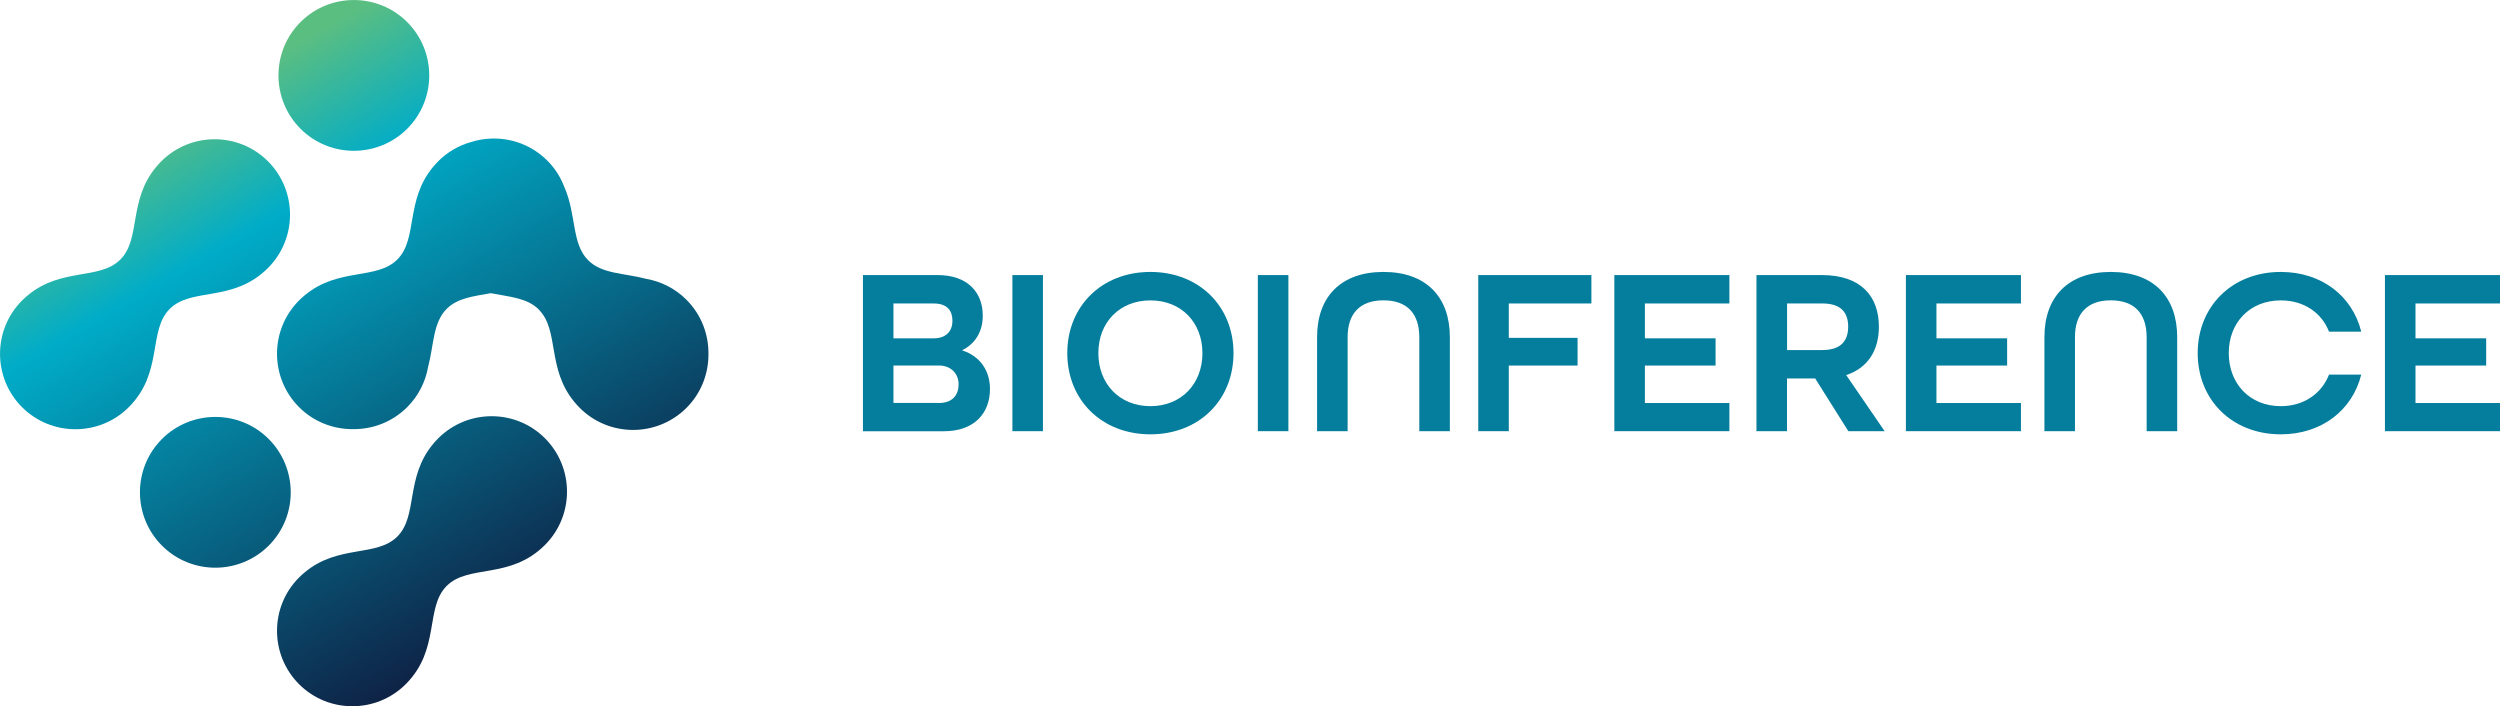 <?xml version="1.0" encoding="UTF-8"?><svg id="Layer_1" xmlns="http://www.w3.org/2000/svg" xmlns:xlink="http://www.w3.org/1999/xlink" viewBox="0 0 430.44 121.59"><defs><style>.cls-1{fill:#057e9d;}.cls-2{fill:url(#linear-gradient);}</style><linearGradient id="linear-gradient" x1="299.45" y1="274.13" x2="404.42" y2="302.26" gradientTransform="translate(15.85 -391.91) rotate(45)" gradientUnits="userSpaceOnUse"><stop offset=".03" stop-color="#5bbe81"/><stop offset=".25" stop-color="#00acc8"/><stop offset="1" stop-color="#0e2346"/></linearGradient></defs><g><path class="cls-1" d="M148.57,47.36h12.87c5.1,0,7.77,2.92,7.77,6.99,0,2.71-1.27,4.81-3.49,5.92v.08c2.96,.95,4.73,3.41,4.73,6.62,0,4.19-2.71,7.28-7.93,7.28h-13.94v-26.88Zm12.21,10.89c2.18,0,3.21-1.32,3.21-3s-.82-3-3.25-3h-6.91v6h6.95Zm.82,11.14c2.47,0,3.45-1.44,3.45-3.21s-1.23-3.25-3.41-3.25h-7.81v6.45h7.77Z"/><path class="cls-1" d="M174.31,47.36h5.26v26.88h-5.26v-26.88Z"/><path class="cls-1" d="M183.76,60.8c0-8.06,5.92-13.98,14.31-13.98s14.31,5.92,14.31,13.98-5.92,13.98-14.31,13.98-14.31-5.92-14.31-13.98Zm23.27,0c0-5.26-3.62-9.08-8.96-9.08s-8.96,3.82-8.96,9.08,3.62,9.13,8.96,9.13,8.96-3.86,8.96-9.13Z"/><path class="cls-1" d="M216.57,47.36h5.26v26.88h-5.26v-26.88Z"/><path class="cls-1" d="M226.77,58.04c0-6.91,4.07-11.22,11.43-11.22s11.43,4.32,11.43,11.22v16.2h-5.26v-16.2c0-3.99-2.06-6.33-6.17-6.33s-6.17,2.34-6.17,6.33v16.2h-5.26v-16.2Z"/><path class="cls-1" d="M254.52,47.36h19.48v4.89h-14.22v5.92h11.84v4.77h-11.84v11.3h-5.26v-26.88Z"/><path class="cls-1" d="M277.95,47.36h19.81v4.89h-14.55v6h12.17v4.69h-12.17v6.45h14.55v4.85h-19.81v-26.88Z"/><path class="cls-1" d="M302.42,47.36h11.26c6.82,0,9.82,3.74,9.82,8.88,0,4.23-2.01,7.15-5.63,8.34l6.62,9.66h-6.25l-5.71-9.08h-4.85v9.08h-5.26v-26.88Zm11.35,12.91c3.33,0,4.44-1.73,4.44-4.03s-1.11-3.99-4.44-3.99h-6.08v8.02h6.08Z"/><path class="cls-1" d="M328.15,47.36h19.81v4.89h-14.55v6h12.17v4.69h-12.17v6.45h14.55v4.85h-19.81v-26.88Z"/><path class="cls-1" d="M352,58.04c0-6.91,4.07-11.22,11.43-11.22s11.43,4.32,11.43,11.22v16.2h-5.26v-16.2c0-3.99-2.06-6.33-6.17-6.33s-6.17,2.34-6.17,6.33v16.2h-5.26v-16.2Z"/><path class="cls-1" d="M378.39,60.8c0-8.06,5.92-13.98,14.31-13.98,7.03,0,12.33,4.15,13.85,10.28h-5.55c-1.27-3.25-4.32-5.38-8.3-5.38-5.34,0-8.96,3.82-8.96,9.08s3.62,9.13,8.96,9.13c3.99,0,7.03-2.18,8.3-5.43h5.55c-1.52,6.12-6.82,10.28-13.85,10.28-8.39,0-14.31-5.92-14.31-13.98Z"/><path class="cls-1" d="M410.63,47.36h19.81v4.89h-14.55v6h12.17v4.69h-12.17v6.45h14.55v4.85h-19.81v-26.88Z"/></g><g><path class="cls-2" d="M46.14,46.14c5.06-5.06,5.06-13.3,0-18.37-5.06-5.06-13.3-5.06-18.37,0-.32,.32-.62,.65-.9,.99-4.81,5.77-2.58,12.36-6.15,15.93-3.57,3.57-10.16,1.34-15.93,6.15-.34,.28-.67,.58-.99,.9-5.06,5.06-5.06,13.3,0,18.37,5.06,5.06,13.3,5.06,18.37,0h0c5.99-5.99,3.27-13.15,7.05-16.92,3.77-3.77,10.93-1.05,16.92-7.05h0Z"/><path class="cls-2" d="M93.83,93.83c5.06-5.06,5.06-13.3,0-18.37s-13.3-5.06-18.37,0c-.32,.32-.62,.65-.9,.99-4.81,5.77-2.58,12.36-6.15,15.93-3.57,3.57-10.16,1.34-15.93,6.15-.34,.28-.67,.58-.99,.9-5.06,5.06-5.06,13.3,0,18.37s13.3,5.06,18.37,0h0c5.99-5.99,3.27-13.15,7.05-16.92s10.93-1.05,16.92-7.05h0Z"/><path class="cls-2" d="M92.77,53.31c3.57,3.57,1.34,10.16,6.15,15.93,.28,.34,.58,.67,.9,.99,5.06,5.06,13.3,5.06,18.37,0,2.56-2.56,3.82-5.94,3.79-9.31,.03-3.37-1.23-6.75-3.79-9.31-1.95-1.95-4.36-3.14-6.88-3.59-3.93-1.03-7.66-.83-10.04-3.21-2.9-2.9-1.98-7.81-4.12-12.65-.63-1.65-1.6-3.2-2.93-4.52-3.56-3.56-8.68-4.6-13.17-3.17-2.05,.58-3.98,1.68-5.59,3.29-.32,.32-.62,.65-.9,.99-4.81,5.77-2.58,12.36-6.15,15.93-3.57,3.57-10.16,1.34-15.93,6.15-.34,.28-.67,.58-.99,.9-5.06,5.06-5.06,13.3,0,18.37,2.56,2.56,5.94,3.82,9.31,3.79,3.37,.03,6.75-1.23,9.31-3.79,1.95-1.95,3.14-4.36,3.59-6.88,1.03-3.93,.83-7.66,3.21-10.04,1.88-1.88,4.6-2.16,7.59-2.7,3.26,.64,6.26,.8,8.28,2.82Z"/><path class="cls-2" d="M46.26,75.58c-5.06-5.06-13.31-5.06-18.37,0-5.06,5.06-5.06,13.3,0,18.37,5.06,5.06,13.3,5.06,18.37,0s5.06-13.3,0-18.37Z"/><path class="cls-2" d="M51.74,22.17c5.06,5.06,13.3,5.06,18.37,0,5.06-5.06,5.06-13.3,0-18.37-5.06-5.06-13.31-5.06-18.37,0-5.06,5.06-5.06,13.3,0,18.37Z"/></g></svg>